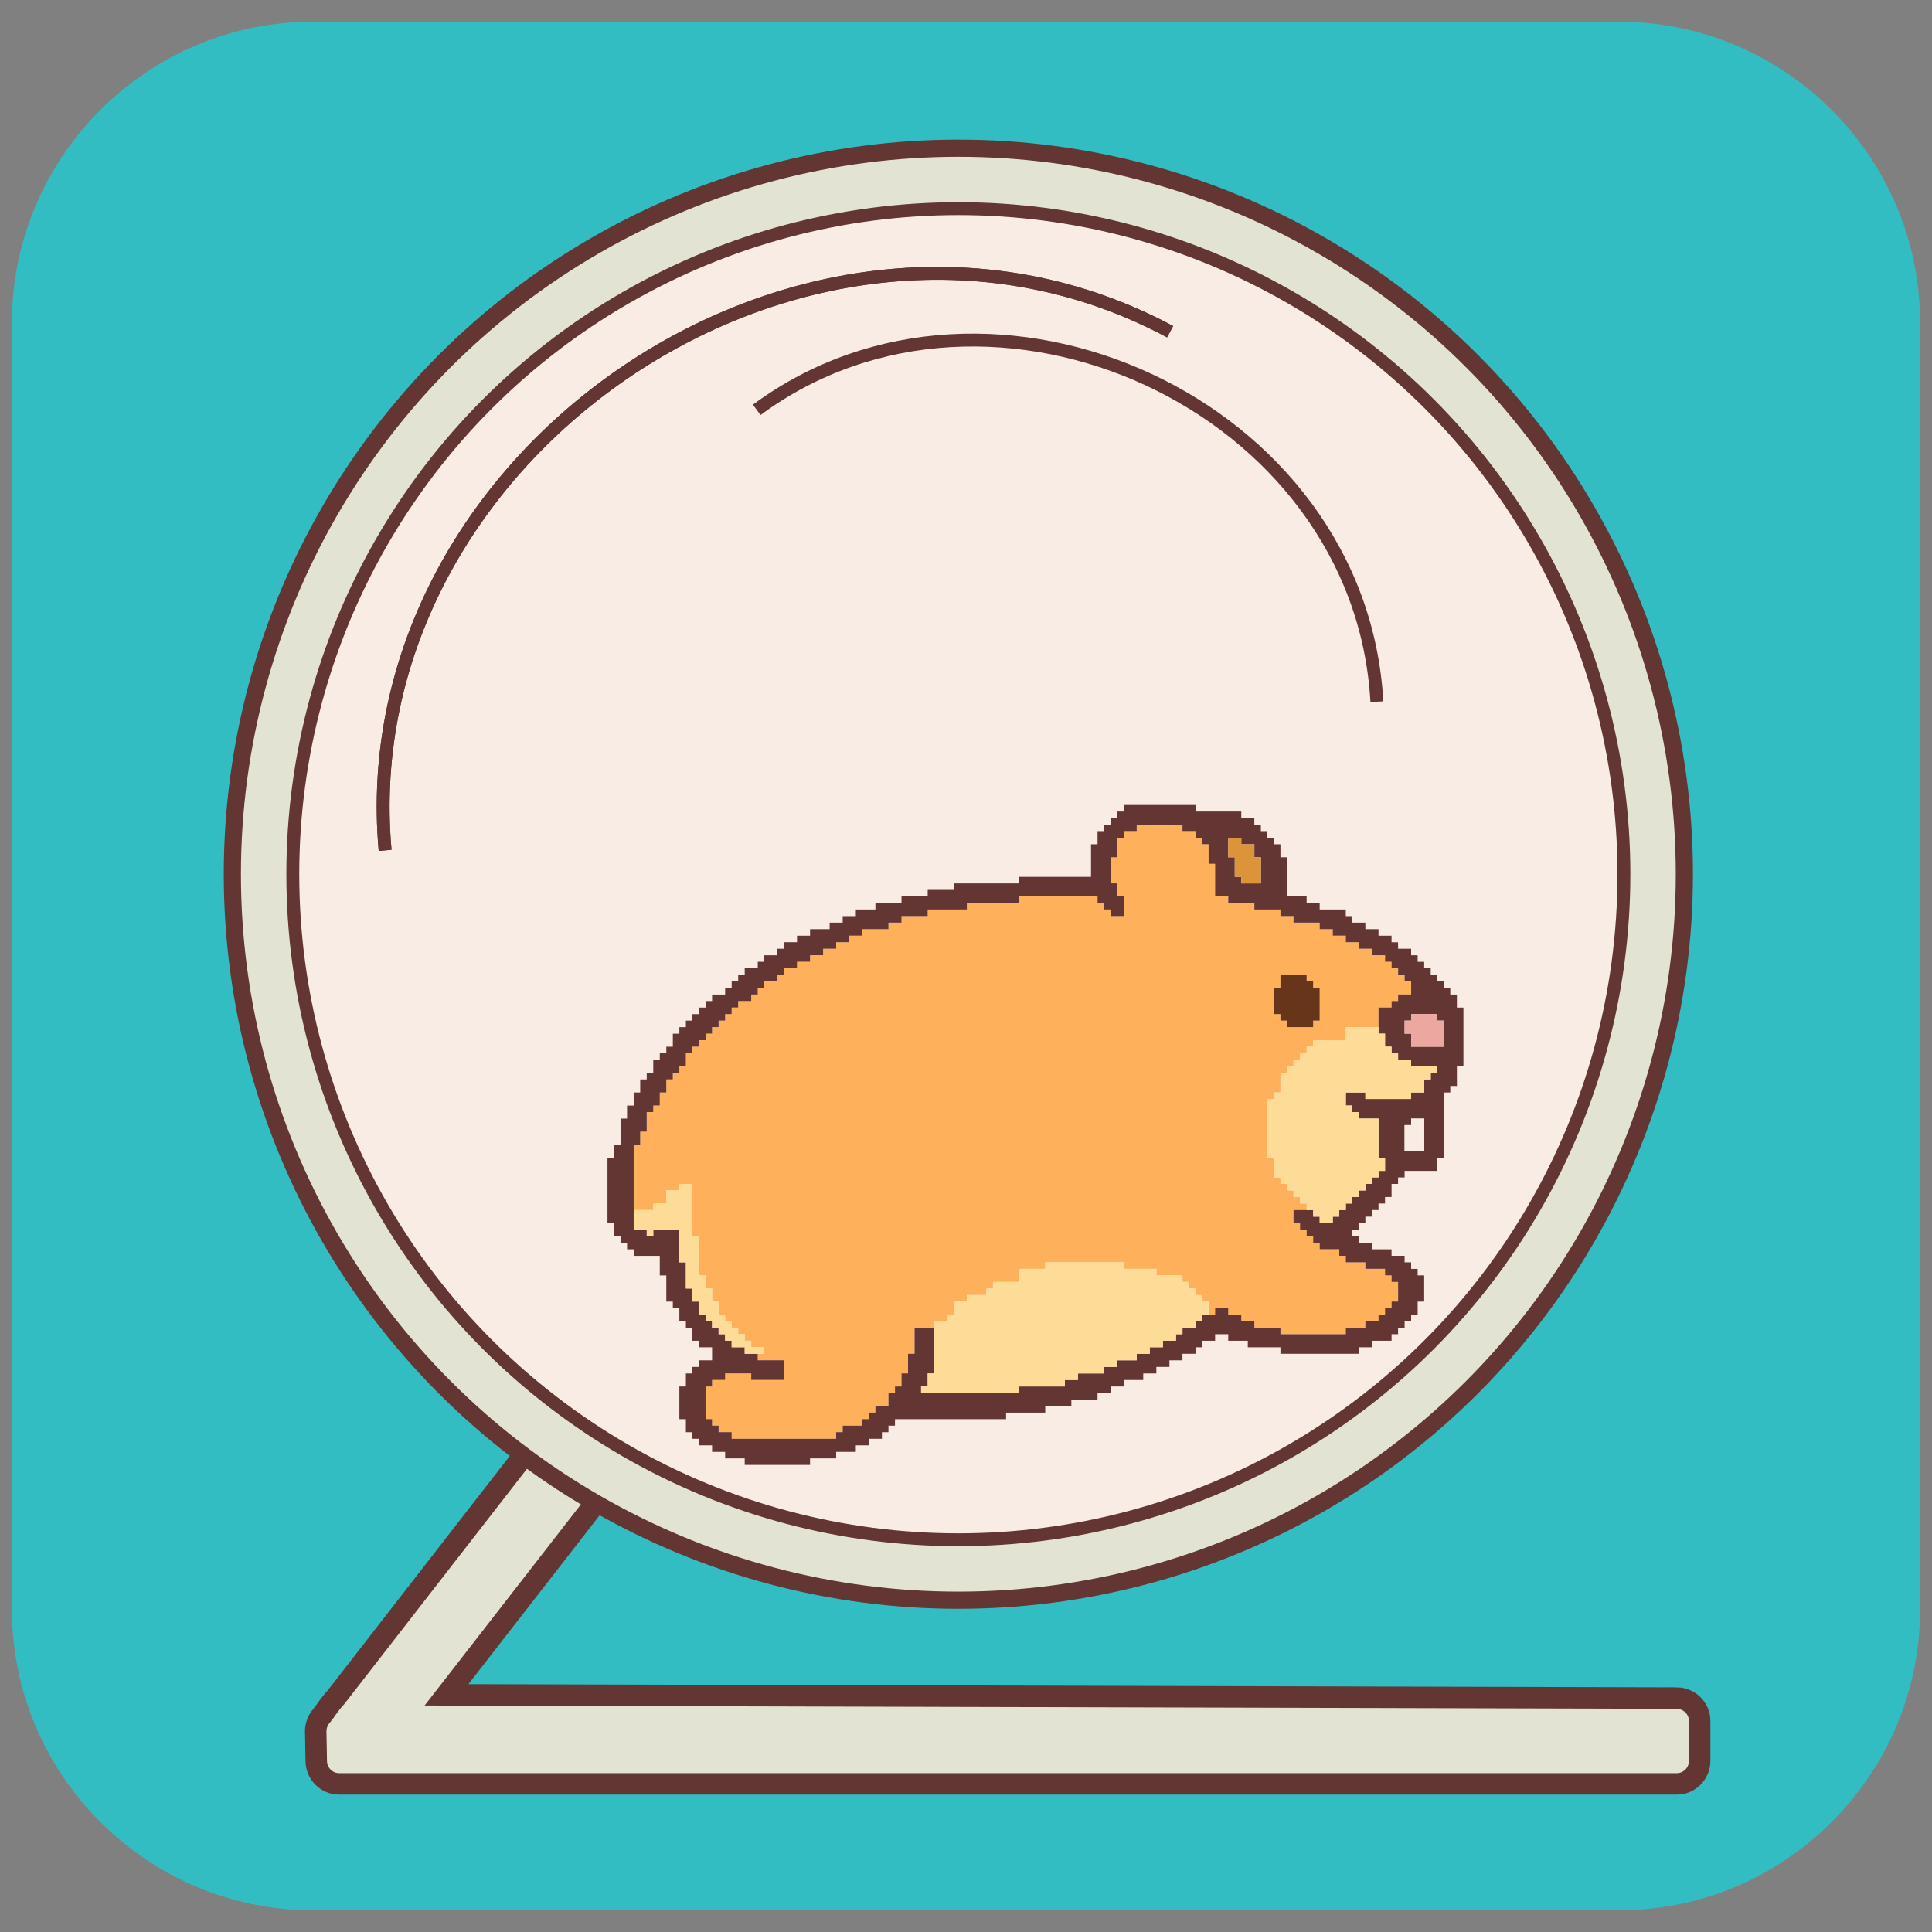 <?xml version="1.0" encoding="UTF-8"?>
<!DOCTYPE svg PUBLIC "-//W3C//DTD SVG 1.1//EN" "http://www.w3.org/Graphics/SVG/1.1/DTD/svg11.dtd">
<!-- Creator: CorelDRAW X7 -->
<svg xmlns="http://www.w3.org/2000/svg" xml:space="preserve" width="225mm" height="225mm" version="1.1" style="shape-rendering:geometricPrecision; text-rendering:geometricPrecision; image-rendering:optimizeQuality; fill-rule:evenodd; clip-rule:evenodd"
viewBox="0 0 22500 22500"
 xmlns:xlink="http://www.w3.org/1999/xlink">
 <rect x="0" y="0" width="22500" height="22500" fill="#808080" stroke="none"/>
 <defs>
  <style type="text/css">
   <![CDATA[
    .str1 {stroke:#633533;stroke-width:200}
    .str2 {stroke:#633533;stroke-width:150}
    .str0 {stroke:#633533;stroke-width:250}
    .fil3 {fill:none}
    .fil5 {fill:#633533}
    .fil7 {fill:#673519}
    .fil9 {fill:#DB943A}
    .fil1 {fill:#E3E3D4}
    .fil8 {fill:#EDA7A1}
    .fil10 {fill:#F8ECE5}
    .fil2 {fill:#F8ECE5}
    .fil6 {fill:#FCDC96}
    .fil4 {fill:#FEB05B}
    .fil0 {fill:#32BDC3}
   ]]>
  </style>
 </defs>
 <g id="Layer_x0020_1">
  <path class="fil0" d="M3640 253l15220 0c1925,0 3501,1576 3501,3501l0 14992c0,1925 -1576,3501 -3501,3501l-15220 0c-1925,0 -3501,-1576 -3501,-3501l0 -14992c0,-1925 1576,-3501 3501,-3501z"/>
  <g id="_2056271778624">
   <path class="fil1 str0" d="M19528 19776l-14328 -38 2893 -3723c88,-114 -9,-125 -137,-197l-532 -301c-146,-82 -163,-62 -253,53l-3257 4195c-35,37 -87,103 -133,171l-49 63c-30,38 -47,83 -53,128 -2,7 -3,14 -3,19l1 13c0,5 0,10 0,15l6 334c2,147 119,267 266,267l15579 0c147,0 266,-120 266,-267l0 -466c0,-146 -119,-265 -266,-266z"/>
   <g>
    <circle class="fil1 str1" cx="11161" cy="10181" r="8455"/>
    <circle class="fil2 str2" cx="11161" cy="10181" r="7751"/>
    <path class="fil3 str2" d="M4485 9903c-416,-4632 4949,-8285 9142,-6040"/>
    <path class="fil3 str2" d="M4485 9903c-416,-4632 4949,-8285 9142,-6040"/>
    <path class="fil3 str2" d="M8813 4773c2725,-2014 7030,-60 7222,3399"/>
    <path class="fil4" d="M14836 11506l76 0 0 -153 305 0 0 76 76 0 0 77 76 0 0 380 -76 0 0 76 -305 0 0 -76 -76 0 0 -76 -76 0 0 -304zm-7456 2586l228 0 0 -76 152 0 0 -152 152 0 0 -76 152 0 0 609 76 0 0 456 77 0 0 153 76 0 0 152 76 0 0 152 76 0 0 76 76 0 0 76 76 0 0 76 76 0 0 76 76 0 0 76 152 0 0 76 -76 0 0 76 305 0 0 229 -381 0 0 -76 -304 0 0 76 -152 0 0 76 -76 0 0 380 76 0 0 76 76 0 0 76 152 0 0 77 1217 0 0 -77 76 0 0 -76 229 0 0 -76 76 0 0 -76 76 0 0 -76 152 0 0 -152 76 0 0 -76 76 0 0 -152 76 0 0 -229 76 0 0 -304 229 0 0 -76 152 0 0 -76 76 0 0 -152 152 0 0 -76 228 0 0 -76 76 0 0 -77 305 0 0 -152 304 0 0 -76 913 0 0 76 381 0 0 76 304 0 0 76 76 0 0 77 76 0 0 76 76 0 0 76 76 0 0 152 76 0 0 -76 153 0 0 76 152 0 0 76 152 0 0 76 304 0 0 76 761 0 0 -76 228 0 0 -76 153 0 0 -76 76 0 0 -76 76 0 0 -76 76 0 0 -229 -76 0 0 -76 -76 0 0 -76 -229 0 0 -76 -228 0 0 -76 -76 0 0 -76 -228 0 0 -76 -76 0 0 -76 -76 0 0 -76 -77 0 0 -76 -76 0 0 -153 153 0 0 -76 -77 0 0 -76 -76 0 0 -76 -76 0 0 -76 -76 0 0 -76 -76 0 0 -228 -76 0 0 -685 76 0 0 -76 76 0 0 -228 76 0 0 -76 76 0 0 -77 76 0 0 -76 77 0 0 -76 76 0 0 -76 380 0 0 -152 381 0 0 -228 152 0 0 -76 76 0 0 -76 152 0 0 -153 -76 0 0 -76 -76 0 0 -76 -76 0 0 -76 -76 0 0 -76 -153 0 0 -76 -152 0 0 -76 -152 0 0 -76 -152 0 0 -76 -152 0 0 -76 -305 0 0 -76 -152 0 0 -77 -304 0 0 -76 -304 0 0 -76 -153 0 0 -380 -76 0 0 -228 -76 0 0 -76 -76 0 0 -77 -152 0 0 -76 -533 0 0 76 -152 0 0 77 -76 0 0 228 -76 0 0 304 76 0 0 152 76 0 0 229 -152 0 0 -77 -76 0 0 -76 -76 0 0 -76 -913 0 0 76 -609 0 0 76 -456 0 0 77 -305 0 0 76 -152 0 0 76 -304 0 0 76 -153 0 0 76 -152 0 0 76 -152 0 0 76 -152 0 0 76 -152 0 0 76 -152 0 0 76 -76 0 0 76 -153 0 0 77 -76 0 0 76 -76 0 0 76 -152 0 0 76 -76 0 0 76 -76 0 0 76 -76 0 0 76 -76 0 0 76 -76 0 0 76 -77 0 0 76 -76 0 0 76 -76 0 0 153 -76 0 0 76 -76 0 0 76 -76 0 0 152 -76 0 0 152 -76 0 0 76 -76 0 0 228 -76 0 0 153 -76 0 0 760z"/>
    <path class="fil5" d="M16358 13103l76 0 0 -76 152 0 0 381 -228 0 0 -305zm0 -1217l76 0 0 -76 304 0 0 76 76 0 0 304 -380 0 0 -152 -76 0 0 -152zm-5478 3576l-229 0 0 304 -76 0 0 229 -76 0 0 152 -76 0 0 76 -76 0 0 152 -152 0 0 76 -76 0 0 76 -76 0 0 76 -229 0 0 76 -76 0 0 77 -1217 0 0 -77 -152 0 0 -76 -76 0 0 -76 -76 0 0 -380 76 0 0 -76 152 0 0 -76 304 0 0 76 381 0 0 -229 -305 0 0 -76 -152 0 0 -76 -152 0 0 -76 -76 0 0 -76 -76 0 0 -76 -76 0 0 -76 -76 0 0 -76 -77 0 0 -152 -76 0 0 -152 -76 0 0 -305 -76 0 0 -380 -304 0 0 76 -76 0 0 -76 -152 0 0 -989 76 0 0 -153 76 0 0 -228 76 0 0 -76 76 0 0 -152 76 0 0 -152 76 0 0 -76 76 0 0 -76 76 0 0 -153 76 0 0 -76 76 0 0 -76 77 0 0 -76 76 0 0 -76 76 0 0 -76 76 0 0 -76 76 0 0 -76 76 0 0 -76 152 0 0 -76 76 0 0 -76 76 0 0 -77 153 0 0 -76 76 0 0 -76 152 0 0 -76 152 0 0 -76 152 0 0 -76 152 0 0 -76 152 0 0 -76 153 0 0 -76 304 0 0 -76 152 0 0 -76 305 0 0 -77 456 0 0 -76 609 0 0 -76 913 0 0 76 76 0 0 76 76 0 0 77 152 0 0 -229 -76 0 0 -152 -76 0 0 -304 76 0 0 -228 76 0 0 -77 152 0 0 -76 533 0 0 76 152 0 0 77 76 0 0 76 76 0 0 228 76 0 0 380 153 0 0 76 304 0 0 76 304 0 0 77 152 0 0 76 305 0 0 76 152 0 0 76 152 0 0 76 152 0 0 76 152 0 0 76 153 0 0 76 76 0 0 76 76 0 0 76 76 0 0 76 76 0 0 153 -152 0 0 76 -76 0 0 76 -152 0 0 304 76 0 0 152 76 0 0 76 76 0 0 76 152 0 0 77 304 0 0 76 -76 0 0 76 -76 0 0 152 -152 0 0 76 -533 0 0 -76 -228 0 0 152 76 0 0 76 76 0 0 76 229 0 0 457 76 0 0 152 -76 0 0 76 -77 0 0 76 -76 0 0 76 -76 0 0 76 -76 0 0 76 -76 0 0 76 -76 0 0 77 -76 0 0 76 -152 0 0 -76 -76 0 0 -77 -229 0 0 153 76 0 0 76 77 0 0 76 76 0 0 76 76 0 0 76 228 0 0 76 76 0 0 76 228 0 0 76 229 0 0 76 76 0 0 76 76 0 0 229 -76 0 0 76 -76 0 0 76 -76 0 0 76 -153 0 0 76 -228 0 0 76 -761 0 0 -76 -304 0 0 -76 -152 0 0 -76 -152 0 0 -76 -153 0 0 76 -152 0 0 76 -76 0 0 76 -152 0 0 76 -76 0 0 76 -152 0 0 76 -153 0 0 76 -152 0 0 76 -228 0 0 77 -152 0 0 76 -304 0 0 76 -153 0 0 76 -532 0 0 76 -1142 0 0 -76 77 0 0 -152 76 0 0 -533zm3424 -5706l152 0 0 76 152 0 0 152 76 0 0 304 -228 0 0 -76 -76 0 0 -228 -76 0 0 -228zm-1218 -305l-76 0 0 76 -76 0 0 76 -76 0 0 76 -76 0 0 153 -76 0 0 380 -837 0 0 76 -761 0 0 76 -304 0 0 76 -305 0 0 76 -304 0 0 76 -228 0 0 77 -153 0 0 76 -152 0 0 76 -228 0 0 76 -152 0 0 76 -152 0 0 76 -76 0 0 76 -153 0 0 76 -76 0 0 76 -152 0 0 76 -76 0 0 76 -76 0 0 77 -76 0 0 76 -152 0 0 76 -76 0 0 76 -77 0 0 76 -76 0 0 76 -76 0 0 76 -76 0 0 76 -76 0 0 152 -76 0 0 76 -76 0 0 76 -76 0 0 153 -76 0 0 76 -76 0 0 152 -76 0 0 152 -77 0 0 152 -76 0 0 305 -76 0 0 152 -76 0 0 761 76 0 0 152 76 0 0 76 76 0 0 76 77 0 0 76 304 0 0 228 76 0 0 305 76 0 0 76 76 0 0 152 76 0 0 76 76 0 0 152 76 0 0 76 153 0 0 152 -153 0 0 77 -76 0 0 76 -76 0 0 152 -76 0 0 380 76 0 0 152 76 0 0 77 76 0 0 76 153 0 0 76 152 0 0 76 228 0 0 76 761 0 0 -76 304 0 0 -76 229 0 0 -76 152 0 0 -76 152 0 0 -77 76 0 0 -76 76 0 0 -76 1294 0 0 -76 456 0 0 -76 304 0 0 -76 305 0 0 -76 152 0 0 -76 152 0 0 -76 228 0 0 -76 153 0 0 -76 152 0 0 -77 152 0 0 -76 152 0 0 -76 76 0 0 -76 152 0 0 -76 153 0 0 76 228 0 0 76 380 0 0 76 913 0 0 -76 152 0 0 -76 229 0 0 -76 76 0 0 -76 76 0 0 -76 76 0 0 -76 76 0 0 -152 76 0 0 -305 -76 0 0 -76 -76 0 0 -76 -76 0 0 -76 -152 0 0 -76 -229 0 0 -76 -152 0 0 -76 -76 0 0 -76 76 0 0 -76 76 0 0 -76 76 0 0 -77 77 0 0 -76 76 0 0 -76 76 0 0 -152 76 0 0 -76 76 0 0 -76 380 0 0 -152 76 0 0 -761 76 0 0 -76 77 0 0 -228 76 0 0 -685 -76 0 0 -152 -77 0 0 -76 -76 0 0 -77 -76 0 0 -76 -76 0 0 -76 -76 0 0 -76 -76 0 0 -76 -76 0 0 -76 -152 0 0 -76 -76 0 0 -76 -152 0 0 -76 -153 0 0 -76 -152 0 0 -76 -76 0 0 -77 -304 0 0 -76 -152 0 0 -76 -229 0 0 -456 -76 0 0 -152 -76 0 0 -76 -76 0 0 -77 -76 0 0 -76 -76 0 0 -76 -152 0 0 -76 -533 0 0 -76 -837 0 0 76z"/>
    <polygon class="fil6" points="14075,15310 14075,15158 13999,15158 13999,15082 13923,15082 13923,15006 13847,15006 13847,14929 13771,14929 13771,14853 13467,14853 13467,14777 13086,14777 13086,14701 12173,14701 12173,14777 11869,14777 11869,14929 11564,14929 11564,15006 11488,15006 11488,15082 11260,15082 11260,15158 11108,15158 11108,15310 11032,15310 11032,15386 10880,15386 10880,15995 10804,15995 10804,16147 10727,16147 10727,16223 11869,16223 11869,16147 12401,16147 12401,16071 12554,16071 12554,15995 12858,15995 12858,15919 13010,15919 13010,15842 13238,15842 13238,15766 13390,15766 13390,15690 13543,15690 13543,15614 13695,15614 13695,15538 13771,15538 13771,15462 13923,15462 13923,15386 13999,15386 13999,15310 "/>
    <polygon class="fil6" points="15217,14092 15293,14092 15293,14169 15369,14169 15369,14245 15521,14245 15521,14169 15597,14169 15597,14092 15673,14092 15673,14016 15749,14016 15749,13940 15825,13940 15825,13864 15901,13864 15901,13788 15977,13788 15977,13712 16054,13712 16054,13636 16130,13636 16130,13484 16054,13484 16054,13027 15825,13027 15825,12951 15749,12951 15749,12875 15673,12875 15673,12723 15901,12723 15901,12799 16434,12799 16434,12723 16586,12723 16586,12571 16662,12571 16662,12495 16738,12495 16738,12419 16434,12419 16434,12342 16282,12342 16282,12266 16206,12266 16206,12190 16130,12190 16130,12038 16054,12038 16054,11962 15673,11962 15673,12114 15293,12114 15293,12190 15217,12190 15217,12266 15140,12266 15140,12342 15064,12342 15064,12419 14988,12419 14988,12495 14912,12495 14912,12723 14836,12723 14836,12799 14760,12799 14760,13484 14836,13484 14836,13712 14912,13712 14912,13788 14988,13788 14988,13864 15064,13864 15064,13940 15140,13940 15140,14016 15217,14016 "/>
    <polygon class="fil6" points="7380,14092 7380,14321 7532,14321 7532,14397 7608,14397 7608,14321 7912,14321 7912,14701 7988,14701 7988,15006 8064,15006 8064,15158 8140,15158 8140,15310 8217,15310 8217,15386 8293,15386 8293,15462 8369,15462 8369,15538 8445,15538 8445,15614 8521,15614 8521,15690 8673,15690 8673,15766 8901,15766 8901,15690 8749,15690 8749,15614 8673,15614 8673,15538 8597,15538 8597,15462 8521,15462 8521,15386 8445,15386 8445,15310 8369,15310 8369,15158 8293,15158 8293,15006 8217,15006 8217,14853 8140,14853 8140,14397 8064,14397 8064,13788 7912,13788 7912,13864 7760,13864 7760,14016 7608,14016 7608,14092 "/>
    <polygon class="fil7" points="14912,11506 14836,11506 14836,11810 14912,11810 14912,11886 14988,11886 14988,11962 15293,11962 15293,11886 15369,11886 15369,11506 15293,11506 15293,11429 15217,11429 15217,11353 14912,11353 "/>
    <polygon class="fil8" points="16434,11886 16358,11886 16358,12038 16434,12038 16434,12190 16814,12190 16814,11886 16738,11886 16738,11810 16434,11810 "/>
    <polygon class="fil9" points="14304,9984 14380,9984 14380,10212 14456,10212 14456,10288 14684,10288 14684,9984 14608,9984 14608,9832 14456,9832 14456,9756 14304,9756 "/>
    <polygon class="fil10" points="16434,13103 16358,13103 16358,13408 16586,13408 16586,13027 16434,13027 "/>
   </g>
  </g>
 </g>
</svg>
